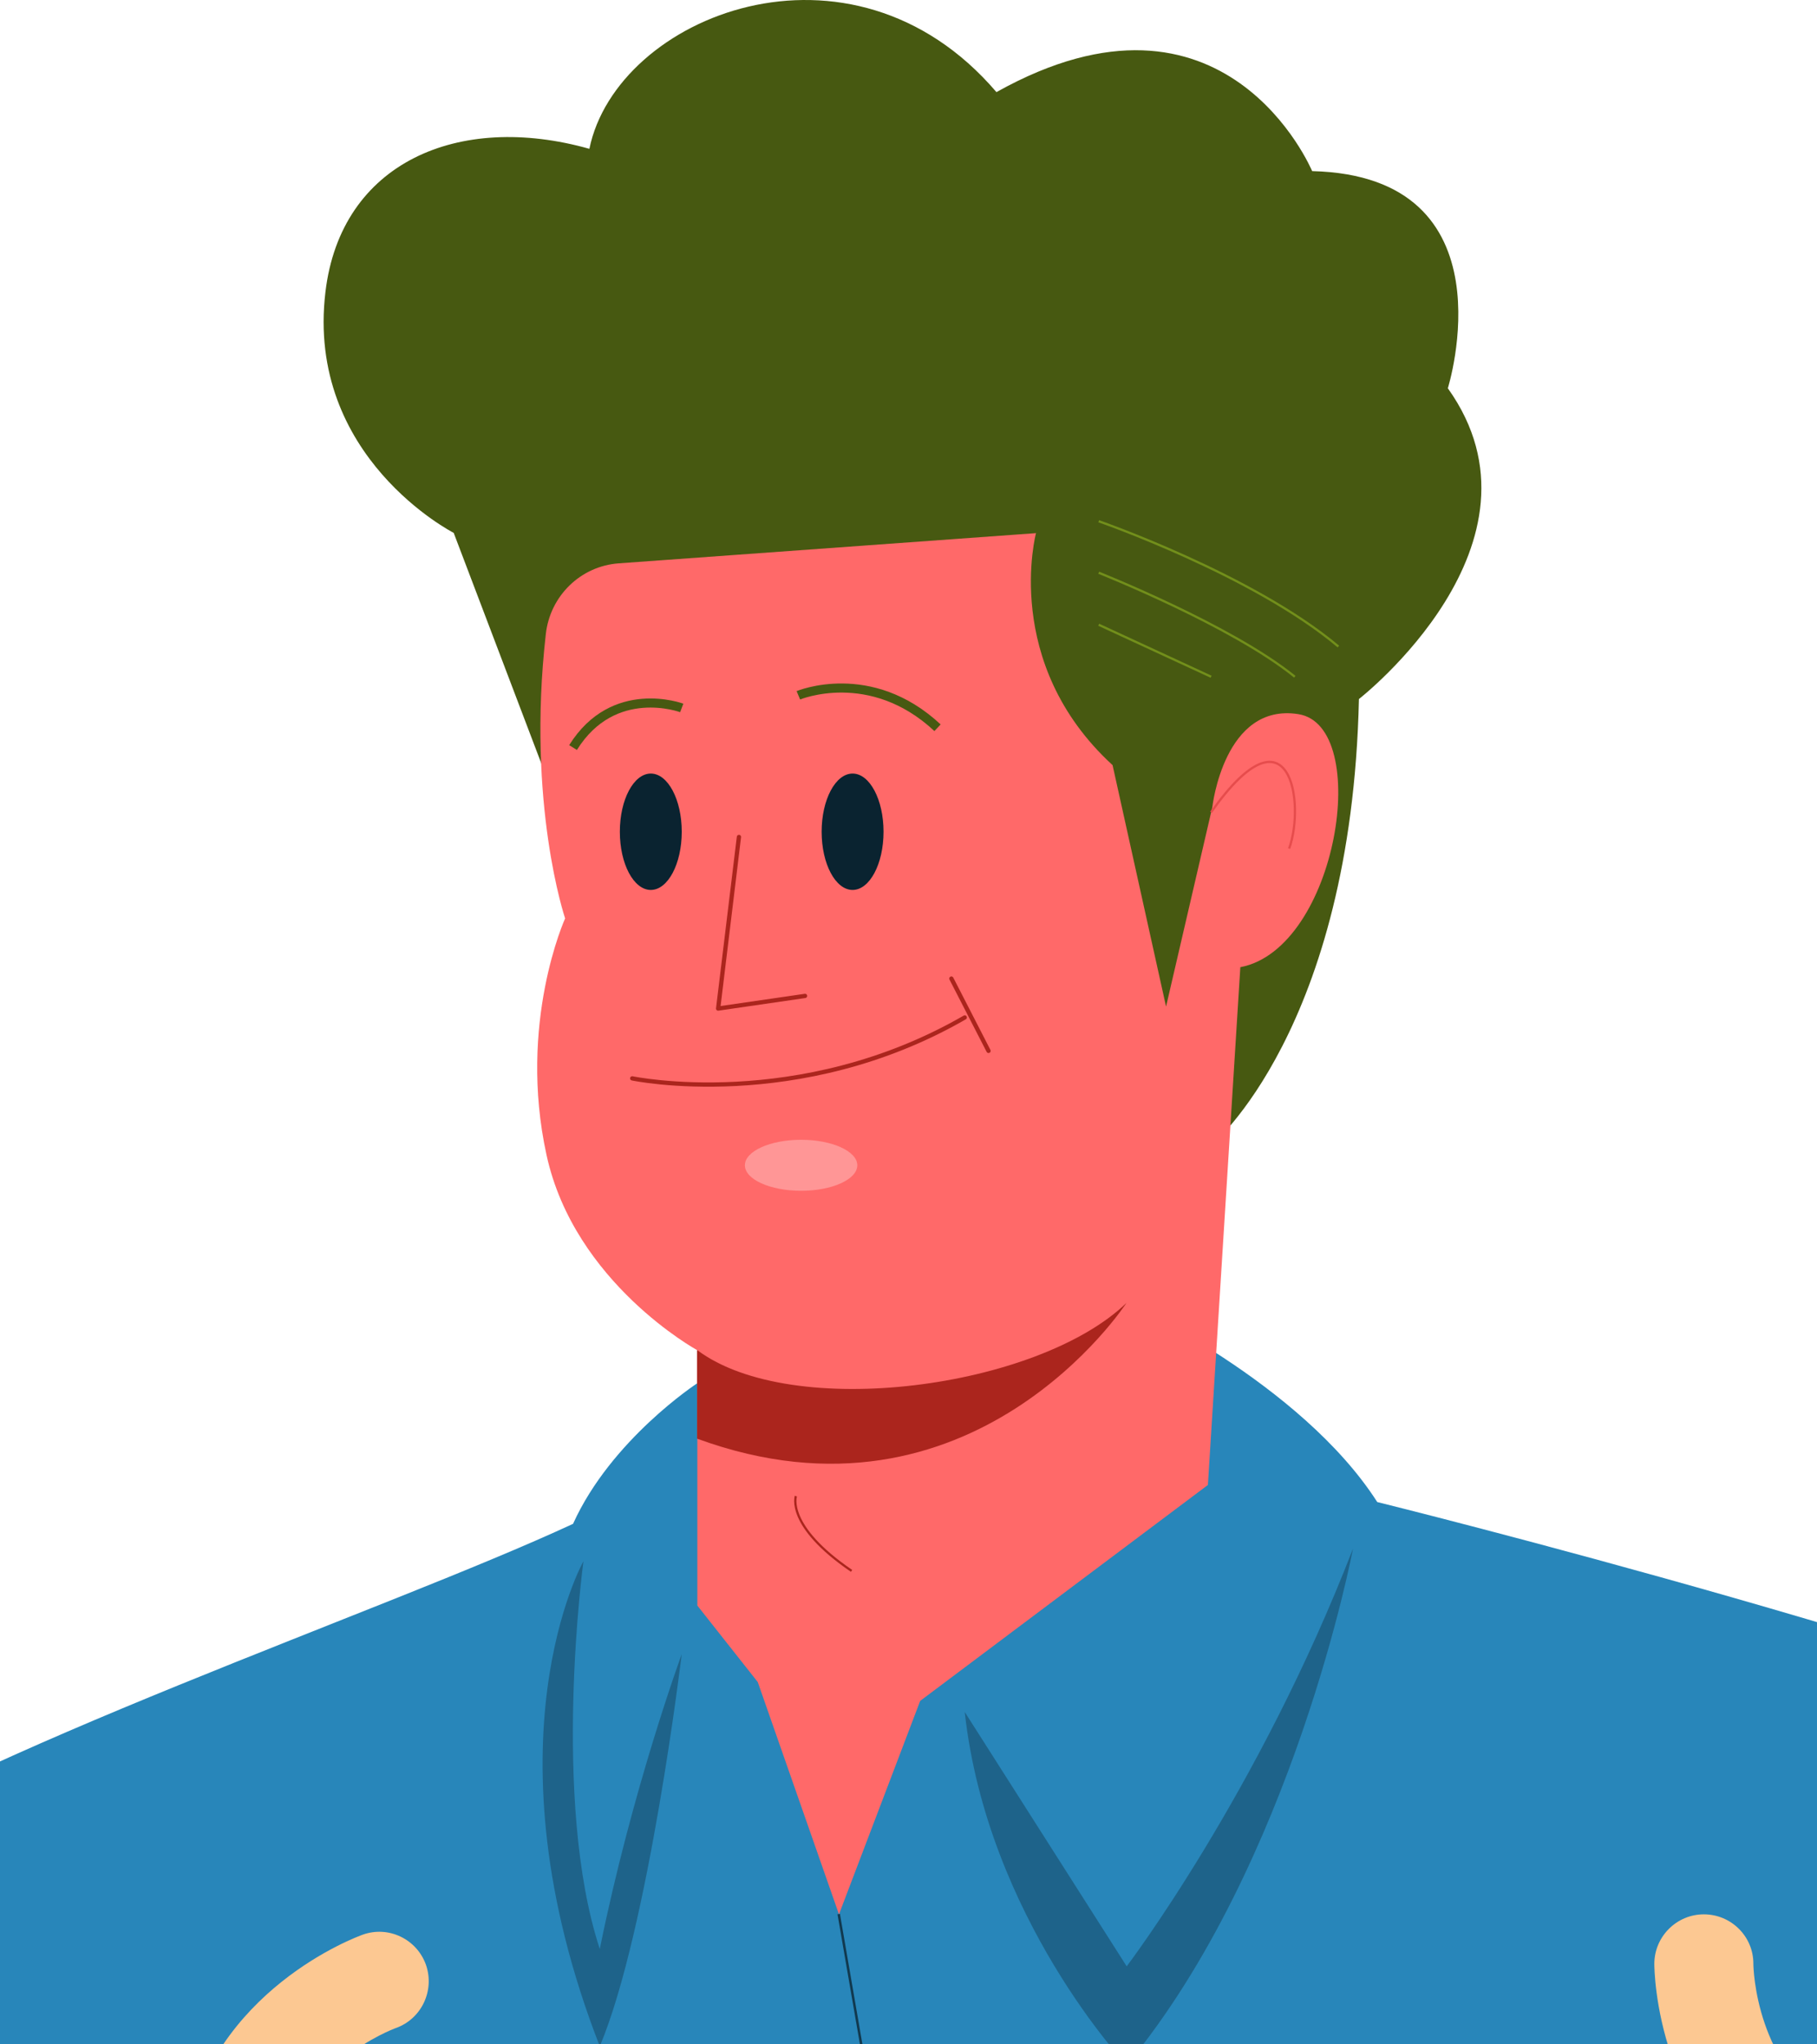 <svg width="400" height="450" viewBox="0 0 400 450" fill="none" xmlns="http://www.w3.org/2000/svg">
<g clip-path="url(#clip0_8_610)">
<g clip-path="url(#clip1_8_610)">
<path d="M710.97 684.474C707.918 653.351 675.703 613.181 675.703 613.181C664.965 546.031 614.382 505.588 614.382 505.588C600.591 464.219 566.85 422.795 505.529 394.126C444.207 365.456 303.195 330.627 303.195 330.627C286.352 304.356 248.032 286.751 248.032 286.751L153.515 304.465C153.515 304.465 134.546 316.837 126.152 335.424C84.453 354.773 -6.085 385.078 -46.911 412.603C-100.765 448.903 -110.958 526.3 -110.958 526.3C-145.626 585.165 -140.829 629.424 -140.829 629.424C-162.959 677.715 -161.596 724.753 -161.596 724.753L-1.833 720.556L24.549 1146.13L230.426 1156.38L239.638 1069.99L249.559 1142.59L579.169 1115.93L531.638 711.126L711.025 684.474H710.97Z" fill="#2886BA"/>
<path d="M375.091 421.378C369.095 421.378 364.189 426.283 364.189 432.279C364.189 433.696 364.516 467.653 393.515 484.386C395.259 485.367 397.112 485.857 398.966 485.857C402.727 485.857 406.379 483.895 408.396 480.407C411.394 475.174 409.595 468.525 404.416 465.527C386.483 455.171 385.993 433.26 385.993 432.224C385.993 426.229 381.087 421.378 375.091 421.378Z" fill="#FCC892"/>
<path d="M49.296 483.623C55.237 484.713 60.906 480.788 61.996 474.902C65.757 454.517 86.252 446.723 87.179 446.396C92.793 444.379 95.737 438.165 93.775 432.497C91.758 426.828 85.544 423.831 79.875 425.847C78.512 426.338 46.679 438.002 40.575 470.923C40.193 472.885 40.411 474.793 41.011 476.537C42.264 480.08 45.317 482.86 49.296 483.623Z" fill="#FCC892"/>
<path d="M184.639 421.323L191.071 458.605L187.474 514.799L200.719 674.227" stroke="#11394F" stroke-width="0.54" stroke-miterlimit="10"/>
<path d="M212.384 376.847L248.033 432.824C248.033 432.824 277.14 394.507 297.853 340.874C297.853 340.874 284.826 410.095 248.033 454.571C248.033 454.571 217.399 422.141 212.384 376.902V376.847Z" fill="#1E638A"/>
<path d="M150.081 364.093C150.081 364.093 139.18 393.744 132.039 429.009C121.301 396.306 128.442 343.654 128.442 343.654C128.442 343.654 105.984 383.497 132.039 450.429C142.777 424.866 150.081 364.093 150.081 364.093Z" fill="#1E638A"/>
<path d="M266.62 252.14C266.62 252.14 297.526 226.632 299.161 153.868C299.161 153.868 343.149 119.638 318.73 85.464C318.73 85.464 333.392 38.753 288.859 37.663C288.859 37.663 269.836 -7.958 219.361 20.276C187.311 -17.224 135.746 3.434 129.75 32.758C100.97 24.636 75.024 35.755 71.644 64.261C67.284 100.671 99.879 117.295 99.879 117.295L122.664 177.25L266.62 252.195V252.14Z" fill="#475911"/>
<path d="M228.082 117.295C228.082 117.295 220.397 145.91 244.926 168.42L256.699 221.563L266.892 177.632C266.892 177.632 269.454 154.631 285.807 157.192C302.159 159.754 294.473 208.809 273.052 212.896L265.911 326.866L202.573 374.395L184.694 421.378L166.815 370.252L153.515 353.41V297.216C153.515 297.216 126.479 282.445 120.32 254.266C113.942 225.16 124.408 202.159 124.408 202.159C124.408 202.159 115.905 177.087 120.156 139.587C121.083 131.193 127.787 124.598 136.236 123.999L228.137 117.349L228.082 117.295Z" fill="#FF6969"/>
<path d="M153.461 297.161C174.392 312.859 228.464 305.609 247.978 286.805C247.978 286.805 214.129 338.912 153.461 316.674V297.107V297.161Z" fill="#AB251D"/>
<path d="M175.21 329.319C175.21 329.319 172.92 335.86 187.474 345.78" stroke="#AB251D" stroke-width="0.5" stroke-miterlimit="10"/>
<path d="M283.79 186.788C287.387 176.814 284.008 154.194 266.62 178.776" stroke="#E64C4C" stroke-width="0.5" stroke-miterlimit="10"/>
<path d="M241.873 114.733C241.873 114.733 275.832 126.506 294.637 142.312" stroke="#728F1B" stroke-width="0.5" stroke-miterlimit="10"/>
<path d="M241.873 126.07C241.873 126.07 271.144 137.68 285.043 148.962" stroke="#728F1B" stroke-width="0.5" stroke-miterlimit="10"/>
<path d="M241.873 137.516L266.62 148.962" stroke="#728F1B" stroke-width="0.5" stroke-miterlimit="10"/>
<path d="M194.505 183.082C194.505 190.168 191.453 195.891 187.692 195.891C183.931 195.891 180.878 190.168 180.878 183.082C180.878 175.997 183.931 170.274 187.692 170.274C191.453 170.274 194.505 175.997 194.505 183.082Z" fill="#0A2330"/>
<path d="M162.672 184.227L158.094 221.999L177.226 219.219" stroke="#AB251D" stroke-width="0.94" stroke-linecap="round" stroke-linejoin="round"/>
<path d="M139.18 237.369C139.18 237.369 175.809 245.054 212.384 223.961" stroke="#AB251D" stroke-width="0.94" stroke-linecap="round" stroke-linejoin="round"/>
<path d="M188.728 256.5C188.728 259.607 183.168 262.114 176.354 262.114C169.541 262.114 163.981 259.607 163.981 256.5C163.981 253.394 169.541 250.886 176.354 250.886C183.168 250.886 188.728 253.394 188.728 256.5Z" fill="#FF9696"/>
<path d="M209.44 215.404L217.617 231.319" stroke="#AB251D" stroke-width="0.94" stroke-linecap="round" stroke-linejoin="round"/>
<path d="M175.754 153.05C175.754 153.05 191.616 146.4 206.388 160.19" stroke="#475911" stroke-width="2" stroke-miterlimit="10"/>
<path d="M150.081 183.082C150.081 190.168 147.029 195.891 143.268 195.891C139.507 195.891 136.454 190.168 136.454 183.082C136.454 175.997 139.507 170.274 143.268 170.274C147.029 170.274 150.081 175.997 150.081 183.082Z" fill="#0A2330"/>
<path d="M150.081 155.83C150.081 155.83 135.092 150.216 126.152 164.55" stroke="#475911" stroke-width="2" stroke-miterlimit="10"/>
</g>
</g>
<defs>
<clipPath id="clip0_8_610">
<rect width="400" height="450" fill="white"/>
</clipPath>
<clipPath id="clip1_8_610">
<rect width="983" height="1983" fill="white" transform="translate(-236)"/>
</clipPath>
</defs>
</svg>

